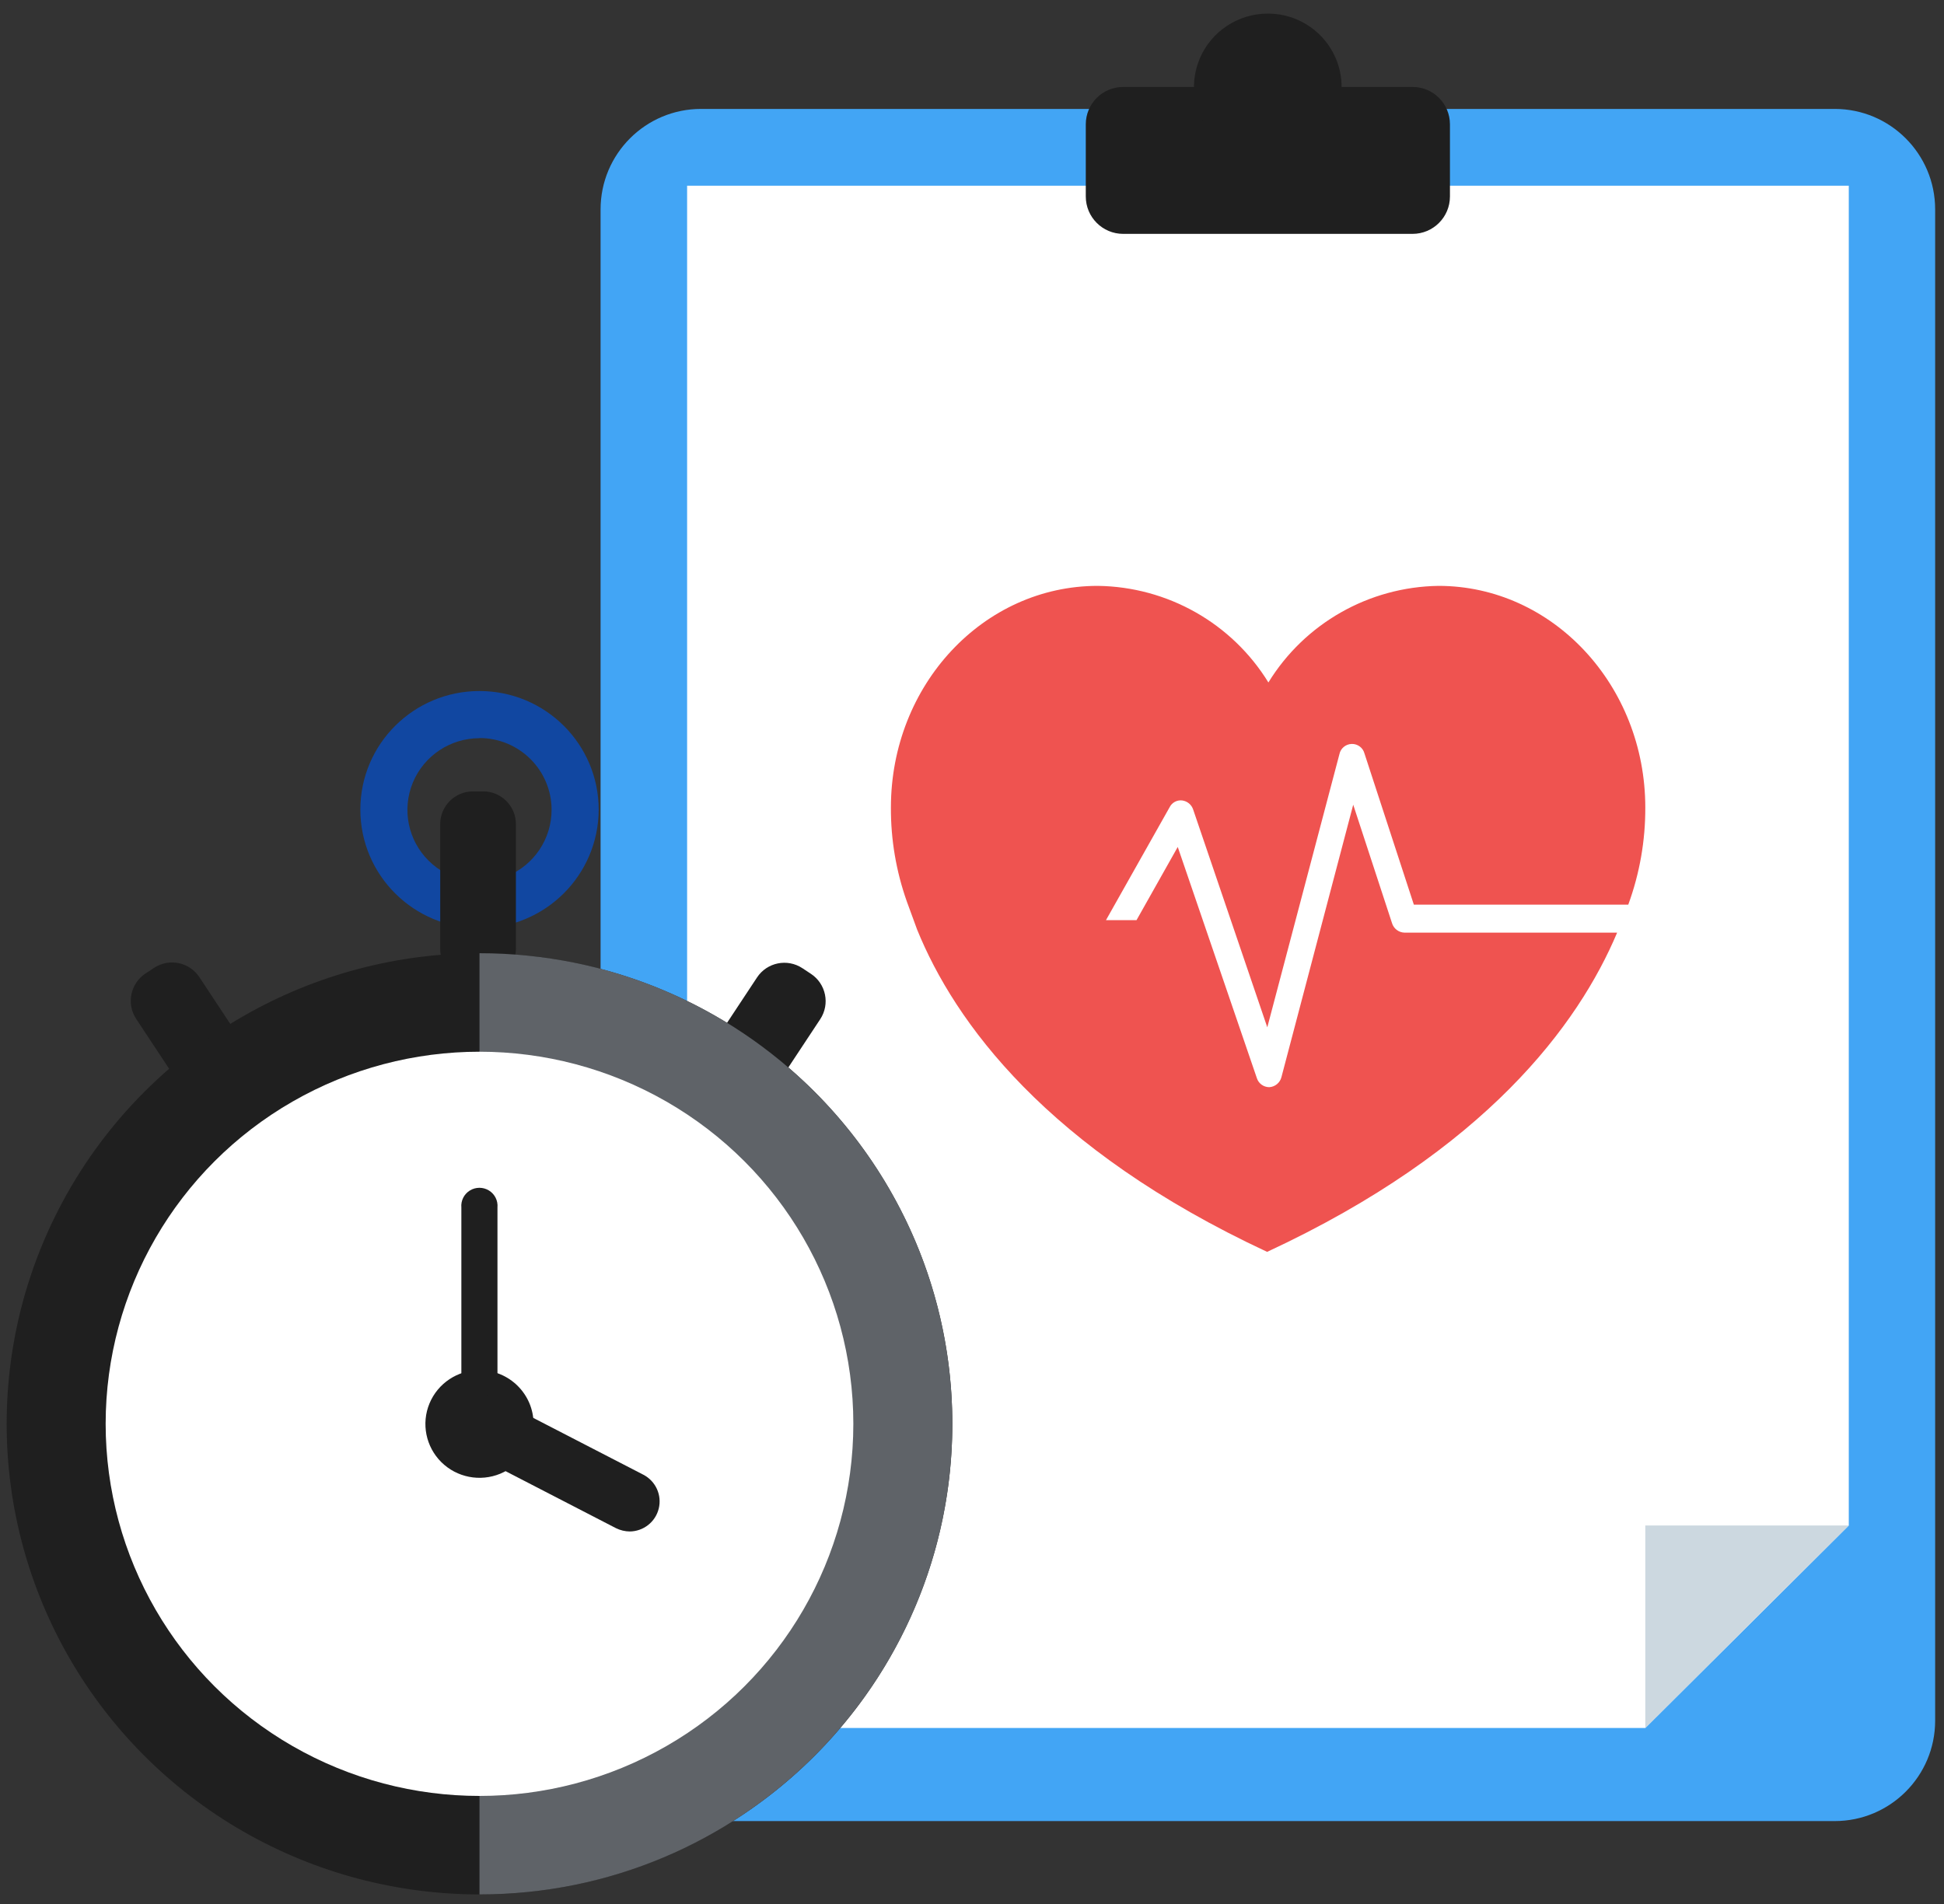 <?xml version="1.0" encoding="UTF-8"?>
<svg width="49px" height="48px" viewBox="0 0 49 48" version="1.1" xmlns="http://www.w3.org/2000/svg" xmlns:xlink="http://www.w3.org/1999/xlink">
    <rect x="0" y="0" width="49" height="48" fill="#333333" stroke="none"/>
    <!-- Generator: Sketch 63.1 (92452) - https://sketch.com -->
    <title>Training &amp; Health</title>
    <desc>Created with Sketch.</desc>
    <g id="Wireframes" stroke="none" stroke-width="1" fill="none" fill-rule="evenodd">
        <g id="Personen,-die-Hilfe-suchen-Copy-2" transform="translate(-912, -811)" fill-rule="nonzero">
            <g id="Rectangle" transform="translate(892, 795)">
                <g id="Group-12">
                    <g id="Training-&amp;-Health" transform="translate(20, 16)">
                        <path d="M17.67,2.746 L46.245,2.746 C47.643,2.746 48.777,3.88 48.777,5.279 L48.777,43.378 C48.777,44.777 47.643,45.91 46.245,45.91 L17.67,45.91 C16.272,45.91 15.138,44.777 15.138,43.378 L15.138,5.279 C15.138,3.88 16.272,2.746 17.67,2.746 Z" id="Rectangle-path" fill="#42A5F5"></path>
                        <polygon id="Shape" fill="#FFFFFF" points="17.319 4.682 17.319 43.563 41.471 43.563 46.6 38.458 46.6 4.682"></polygon>
                        <polygon id="Shape" fill="#CCD8E0" points="41.471 38.458 41.471 43.563 46.6 38.458"></polygon>
                        <path d="M28.311,2.192 L35.604,2.192 C36.125,2.192 36.547,2.614 36.547,3.134 L36.547,4.953 C36.547,5.474 36.125,5.896 35.604,5.896 L28.311,5.896 C27.79,5.896 27.368,5.474 27.368,4.953 L27.368,3.134 C27.368,2.614 27.79,2.192 28.311,2.192 Z" id="Rectangle-path" fill="#1F1F1F"></path>
                        <path d="M33.816,2.192 C33.818,2.941 33.365,3.618 32.669,3.906 C31.974,4.194 31.172,4.035 30.64,3.505 C30.107,2.975 29.948,2.177 30.237,1.485 C30.526,0.792 31.206,0.342 31.959,0.343 C32.985,0.343 33.816,1.171 33.816,2.192 L33.816,2.192 Z" id="Shape" fill="#1F1F1F"></path>
                        <path d="M22.456,20.359 C22.456,17.265 24.79,14.77 27.669,14.77 C29.428,14.792 31.053,15.711 31.971,17.205 C32.886,15.715 34.504,14.796 36.258,14.77 C39.137,14.77 41.471,17.277 41.471,20.359 C41.474,21.193 41.329,22.021 41.042,22.806 L35.637,22.806 L34.393,18.997 C34.356,18.851 34.221,18.75 34.069,18.755 C33.917,18.76 33.788,18.869 33.76,19.017 L31.943,25.899 L30.075,20.41 C30.035,20.285 29.925,20.195 29.794,20.179 C29.664,20.165 29.539,20.234 29.481,20.351 L27.877,23.197 L28.647,23.197 L29.686,21.352 L31.679,27.177 C31.721,27.314 31.848,27.407 31.992,27.408 L31.992,27.408 C32.14,27.4 32.265,27.296 32.3,27.153 L34.109,20.287 L35.087,23.273 C35.129,23.411 35.255,23.508 35.4,23.512 L40.761,23.512 C39.787,25.823 37.461,28.993 31.939,31.56 L31.939,31.56 C26.374,28.965 24.06,25.756 23.117,23.436 L22.857,22.726 C22.588,21.965 22.452,21.165 22.456,20.359 L22.456,20.359 Z" id="Shape" fill="#EF5350"></path>
                        <path d="M12.086,23.4 C10.427,23.4 9.083,22.062 9.083,20.41 C9.083,18.759 10.427,17.421 12.086,17.421 C13.745,17.421 15.09,18.759 15.09,20.41 C15.087,22.061 13.744,23.398 12.086,23.4 Z M12.086,18.61 C11.351,18.61 10.688,19.051 10.407,19.727 C10.126,20.404 10.283,21.182 10.803,21.698 C11.323,22.215 12.105,22.369 12.784,22.088 C13.463,21.807 13.904,21.146 13.903,20.414 C13.903,19.935 13.711,19.475 13.371,19.136 C13.03,18.797 12.568,18.606 12.086,18.606 L12.086,18.61 Z" id="Shape" fill="#1147A1"></path>
                        <path d="M11.921,19.951 L12.179,19.951 C12.635,19.951 13.004,20.321 13.004,20.777 L13.004,23.924 C13.004,24.38 12.635,24.75 12.179,24.75 L11.921,24.75 C11.465,24.75 11.096,24.38 11.096,23.924 L11.096,20.777 C11.096,20.321 11.465,19.951 11.921,19.951 Z" id="Rectangle-path" fill="#1F1F1F"></path>
                        <path d="M18.882,24.082 L19.139,24.082 C19.595,24.082 19.965,24.451 19.965,24.907 L19.965,28.054 C19.965,28.51 19.595,28.88 19.139,28.88 L18.882,28.88 C18.426,28.88 18.056,28.51 18.056,28.054 L18.056,24.907 C18.056,24.451 18.426,24.082 18.882,24.082 Z" id="Rectangle-path" fill="#1F1F1F" transform="translate(19.01, 26.481) rotate(33.45) translate(-19.01, -26.481) "></path>
                        <path d="M4.967,24.075 L5.224,24.075 C5.68,24.075 6.05,24.445 6.05,24.901 L6.05,28.048 C6.05,28.504 5.68,28.873 5.224,28.873 L4.967,28.873 C4.511,28.873 4.141,28.504 4.141,28.048 L4.141,24.901 C4.141,24.445 4.511,24.075 4.967,24.075 Z" id="Rectangle-path" fill="#1F1F1F" transform="translate(5.096, 26.474) rotate(146.55) translate(-5.096, -26.474) "></path>
                        <ellipse id="Oval" fill="#1F1F1F" cx="12.086" cy="35.895" rx="11.918" ry="11.864"></ellipse>
                        <path d="M12.086,24.031 C18.668,24.031 24.004,29.343 24.004,35.895 C24.004,42.447 18.668,47.759 12.086,47.759" id="Shape" fill="#5F6368"></path>
                        <ellipse id="Oval" fill="#FFFFFF" cx="12.086" cy="35.895" rx="9.423" ry="9.381"></ellipse>
                        <path d="M13.449,35.895 C13.451,36.444 13.12,36.94 12.611,37.152 C12.101,37.363 11.514,37.248 11.123,36.86 C10.733,36.472 10.615,35.888 10.826,35.38 C11.037,34.873 11.534,34.542 12.086,34.542 C12.837,34.542 13.447,35.147 13.449,35.895 Z" id="Shape" fill="#1F1F1F"></path>
                        <path d="M12.086,36.35 C11.834,36.35 11.629,36.146 11.629,35.895 L11.629,30.442 C11.613,30.27 11.696,30.104 11.843,30.013 C11.991,29.922 12.177,29.922 12.325,30.013 C12.472,30.104 12.555,30.27 12.539,30.442 L12.539,35.895 C12.539,36.145 12.337,36.348 12.086,36.35 L12.086,36.35 Z" id="Shape" fill="#1F1F1F"></path>
                        <path d="M15.875,38.609 C15.754,38.608 15.635,38.579 15.527,38.526 L11.737,36.569 C11.399,36.362 11.278,35.93 11.46,35.578 C11.641,35.226 12.064,35.072 12.431,35.224 L16.22,37.18 C16.529,37.343 16.688,37.694 16.604,38.032 C16.521,38.37 16.217,38.608 15.867,38.609 L15.875,38.609 Z" id="Shape" fill="#1F1F1F"></path>
                    </g>
                </g>
            </g>
        </g>
    </g>
</svg>
